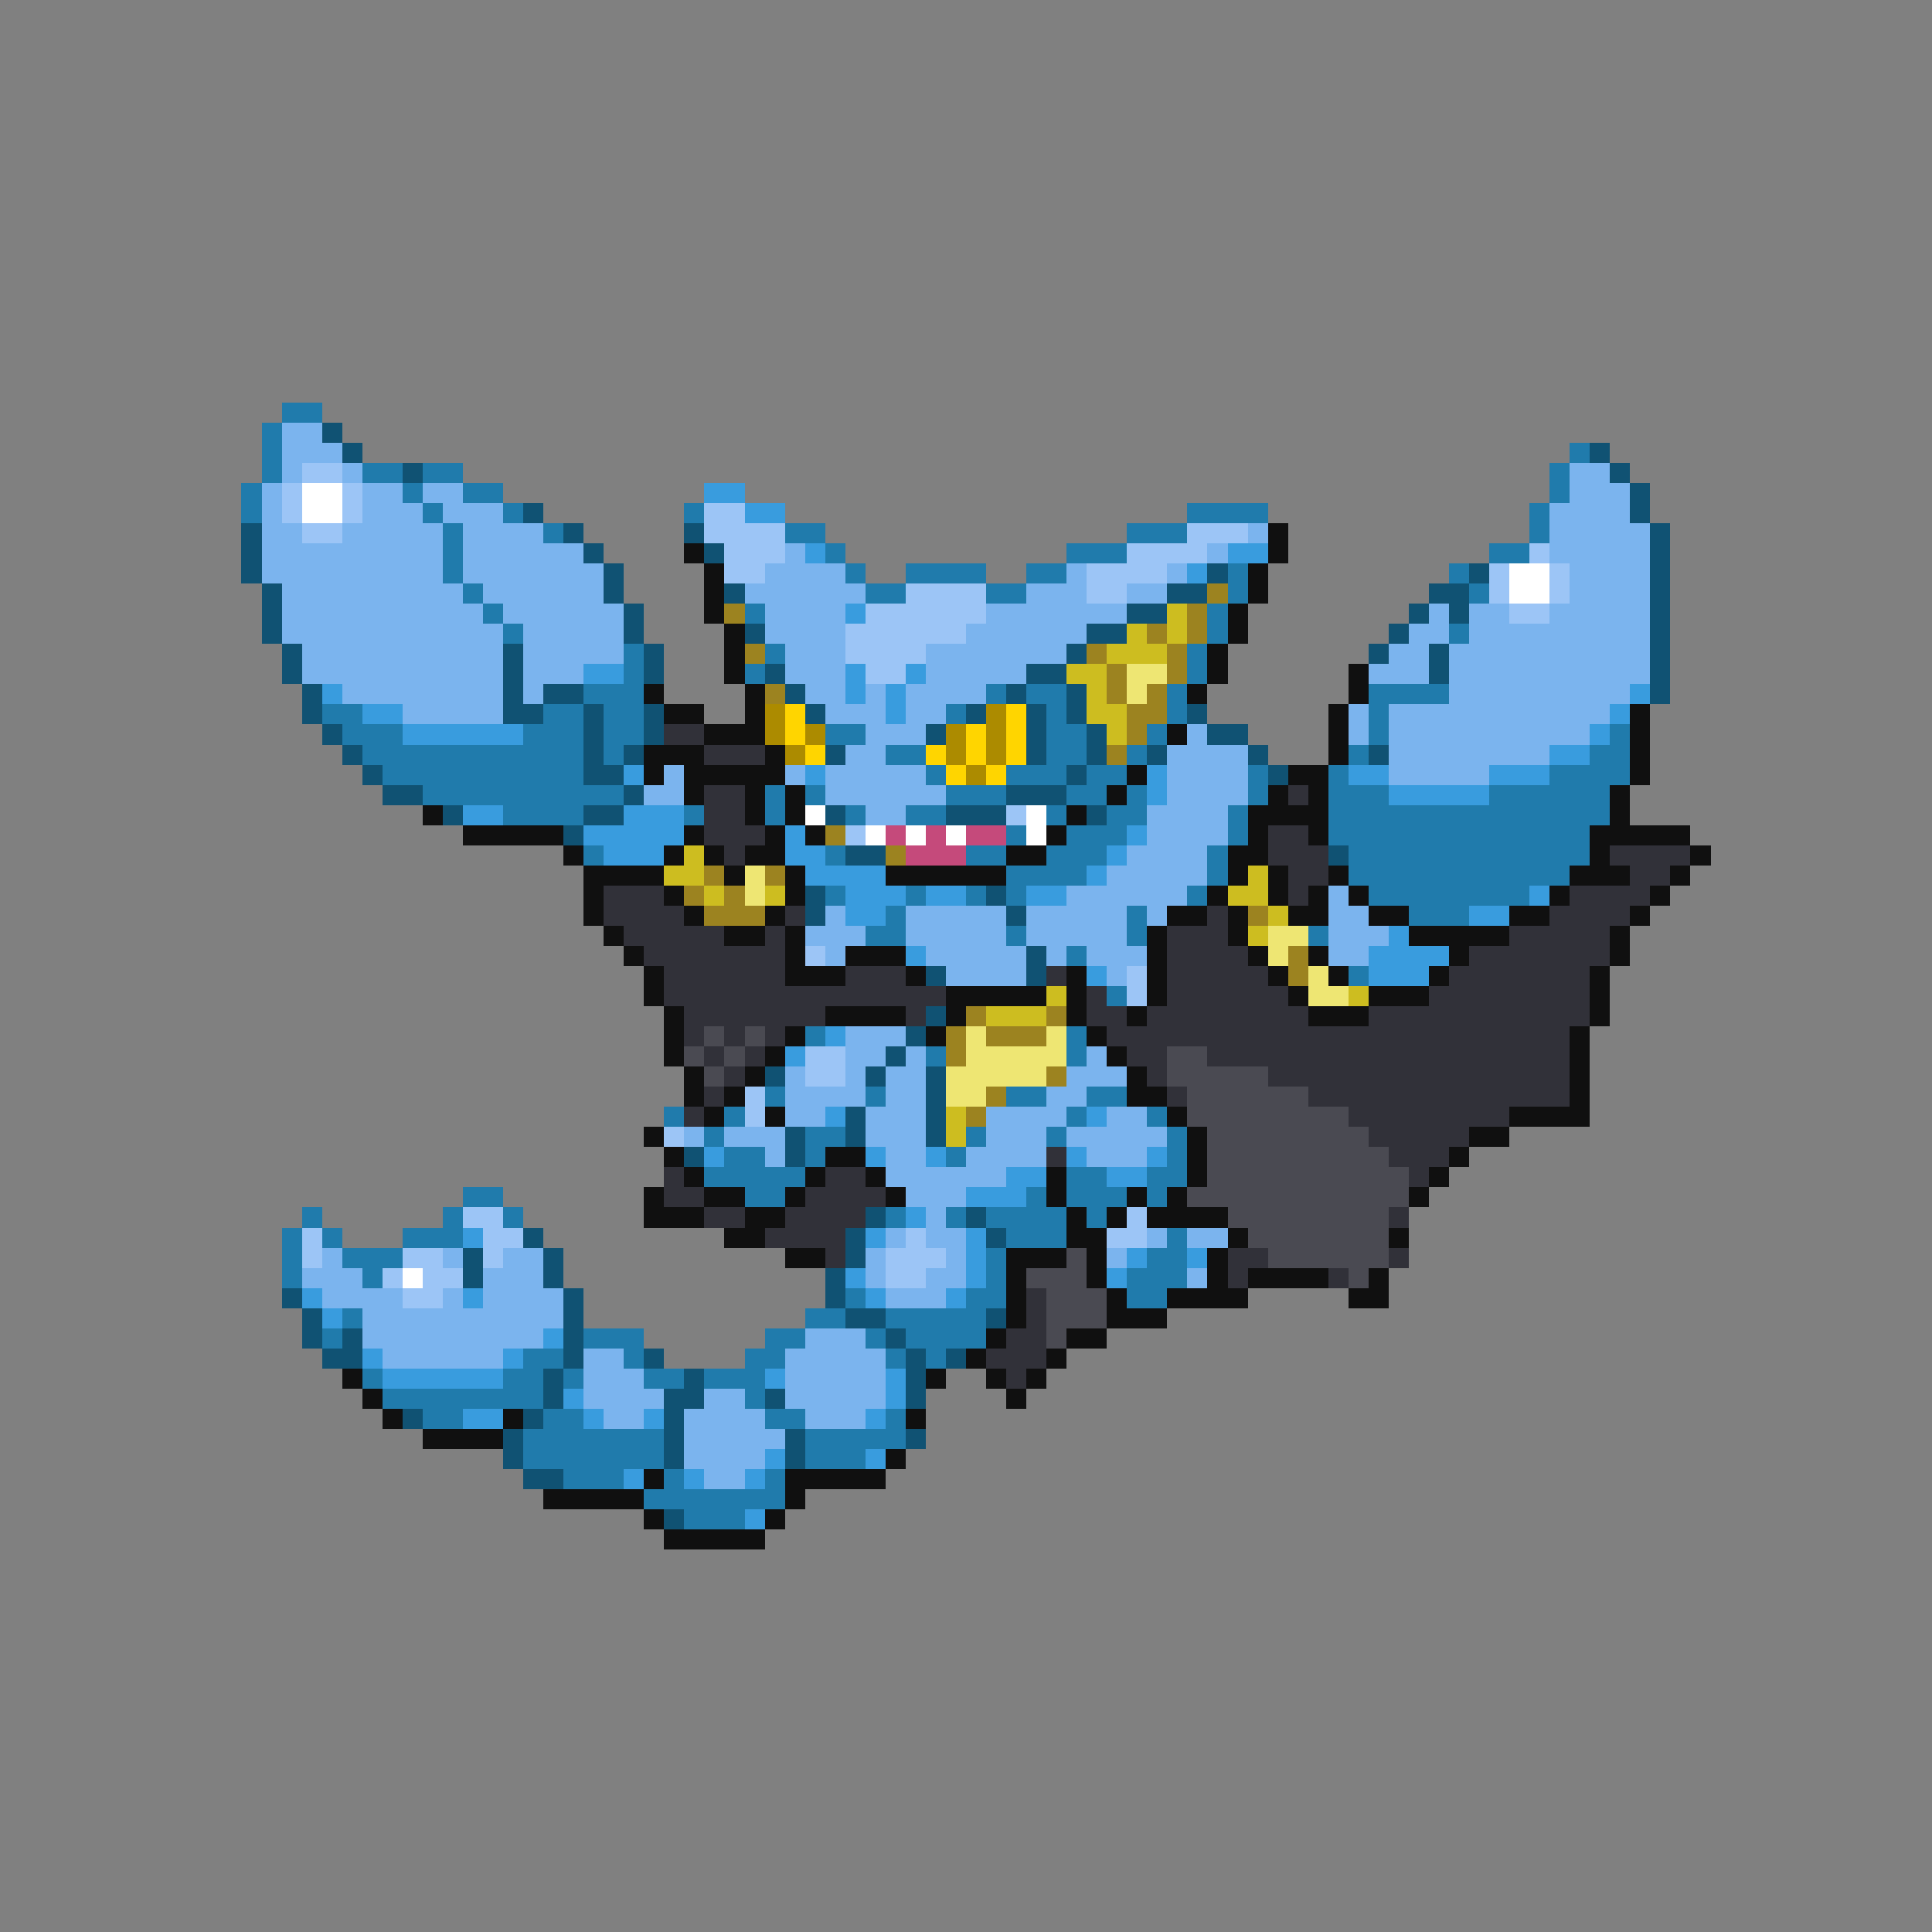 <svg xmlns="http://www.w3.org/2000/svg" viewBox="0 -0.5 96 96" shape-rendering="crispEdges">
<rect x="0" y="-0.5" width="96" height="96" fill="#808080" stroke="none"/>
<path stroke="#207bac" d="M14 20h2M13 21h1M13 22h1M78 22h1M13 23h1M18 23h2M21 23h2M77 23h1M12 24h1M20 24h1M23 24h2M77 24h1M12 25h1M21 25h1M25 25h1M34 25h1M59 25h4M76 25h1M22 26h1M27 26h1M39 26h2M56 26h3M76 26h1M22 27h1M41 27h1M53 27h3M74 27h2M22 28h1M42 28h1M45 28h4M51 28h2M61 28h1M72 28h1M23 29h1M43 29h2M49 29h2M61 29h1M73 29h1M24 30h1M37 30h1M60 30h1M25 31h1M60 31h1M72 31h1M31 32h1M38 32h1M59 32h1M31 33h1M37 33h1M59 33h1M29 34h3M49 34h1M51 34h2M58 34h1M68 34h4M16 35h2M27 35h2M30 35h2M47 35h1M52 35h1M58 35h1M68 35h1M17 36h3M26 36h3M30 36h2M41 36h2M52 36h2M57 36h1M68 36h1M80 36h1M18 37h11M30 37h1M44 37h2M52 37h2M56 37h1M67 37h1M79 37h2M19 38h10M46 38h1M50 38h3M54 38h2M62 38h1M66 38h1M77 38h4M21 39h10M38 39h1M40 39h1M47 39h3M53 39h2M56 39h1M62 39h1M66 39h3M74 39h6M25 40h4M34 40h1M38 40h1M42 40h1M45 40h2M52 40h1M55 40h2M61 40h1M66 40h14M50 41h1M53 41h3M61 41h1M66 41h13M29 42h1M41 42h1M48 42h2M52 42h3M60 42h1M67 42h12M50 43h4M60 43h1M67 43h11M41 44h1M45 44h1M48 44h1M50 44h1M59 44h1M68 44h8M44 45h1M56 45h1M70 45h3M43 46h2M50 46h1M56 46h1M65 46h1M53 47h1M67 48h1M55 49h1M40 51h1M53 51h1M46 52h1M53 52h1M38 54h1M43 54h1M50 54h2M54 54h2M33 55h1M36 55h1M53 55h1M57 55h1M35 56h1M40 56h2M48 56h1M52 56h1M58 56h1M36 57h2M40 57h1M47 57h1M58 57h1M35 58h5M53 58h2M57 58h2M23 59h2M37 59h2M51 59h1M53 59h3M57 59h1M15 60h1M22 60h1M25 60h1M44 60h1M47 60h1M49 60h4M54 60h1M14 61h1M16 61h1M20 61h3M50 61h3M58 61h1M14 62h1M17 62h3M49 62h1M57 62h2M14 63h1M18 63h1M49 63h1M56 63h3M42 64h1M48 64h2M56 64h2M17 65h1M40 65h2M44 65h5M16 66h1M29 66h3M38 66h2M43 66h1M45 66h4M26 67h2M31 67h1M37 67h2M44 67h1M46 67h1M18 68h1M25 68h2M28 68h1M32 68h2M35 68h3M19 69h8M37 69h1M21 70h2M27 70h2M38 70h2M44 70h1M26 71h7M40 71h5M26 72h7M40 72h3M28 73h3M33 73h1M38 73h1M32 74h7M34 75h3" />
<path stroke="#7bb4ee" d="M14 21h2M14 22h3M14 23h1M17 23h1M78 23h2M13 24h1M18 24h2M21 24h2M78 24h3M13 25h1M18 25h3M22 25h3M77 25h4M13 26h2M17 26h5M23 26h4M62 26h1M77 26h5M13 27h9M23 27h6M39 27h1M60 27h1M77 27h5M13 28h9M23 28h7M38 28h4M53 28h1M58 28h1M78 28h4M14 29h9M24 29h6M37 29h6M51 29h3M56 29h2M78 29h4M14 30h10M25 30h6M38 30h4M49 30h7M71 30h1M73 30h2M77 30h5M14 31h11M26 31h5M38 31h4M48 31h6M70 31h2M73 31h9M15 32h10M26 32h5M39 32h3M46 32h7M69 32h2M72 32h10M15 33h10M26 33h3M39 33h3M46 33h5M68 33h3M72 33h10M17 34h8M26 34h1M40 34h2M43 34h1M45 34h4M72 34h9M20 35h5M41 35h3M45 35h2M67 35h1M69 35h11M43 36h3M59 36h1M67 36h1M69 36h10M42 37h2M58 37h4M69 37h8M33 38h1M39 38h1M41 38h5M58 38h4M69 38h5M32 39h2M41 39h6M58 39h4M43 40h2M57 40h4M57 41h4M56 42h4M55 43h5M53 44h6M66 44h1M41 45h1M45 45h5M51 45h5M57 45h1M66 45h2M40 46h3M45 46h5M51 46h5M66 46h3M41 47h1M46 47h5M52 47h1M54 47h3M66 47h2M47 48h4M55 48h1M42 51h3M42 52h2M45 52h1M54 52h1M39 53h1M42 53h1M44 53h2M53 53h3M39 54h4M44 54h2M52 54h2M39 55h2M43 55h3M49 55h4M55 55h2M34 56h1M36 56h3M43 56h3M49 56h3M53 56h5M38 57h1M44 57h2M48 57h4M54 57h3M44 58h6M45 59h3M46 60h1M44 61h1M46 61h2M57 61h1M59 61h2M16 62h1M22 62h1M25 62h2M43 62h1M47 62h1M55 62h1M15 63h3M24 63h3M43 63h1M46 63h2M59 63h1M16 64h4M22 64h1M24 64h4M44 64h3M18 65h10M18 66h9M40 66h3M19 67h6M29 67h2M39 67h5M29 68h3M39 68h5M29 69h4M35 69h2M39 69h5M30 70h2M34 70h4M40 70h3M34 71h5M34 72h4M35 73h2" />
<path stroke="#105273" d="M16 21h1M17 22h1M79 22h1M20 23h1M80 23h1M81 24h1M26 25h1M81 25h1M12 26h1M28 26h1M34 26h1M82 26h1M12 27h1M29 27h1M35 27h1M82 27h1M12 28h1M30 28h1M60 28h1M73 28h1M82 28h1M13 29h1M30 29h1M36 29h1M58 29h2M71 29h2M82 29h1M13 30h1M31 30h1M56 30h2M70 30h1M72 30h1M82 30h1M13 31h1M31 31h1M37 31h1M54 31h2M69 31h1M82 31h1M14 32h1M25 32h1M32 32h1M53 32h1M68 32h1M71 32h1M82 32h1M14 33h1M25 33h1M32 33h1M38 33h1M51 33h2M71 33h1M82 33h1M15 34h1M25 34h1M27 34h2M39 34h1M50 34h1M53 34h1M82 34h1M15 35h1M25 35h2M29 35h1M32 35h1M40 35h1M48 35h1M51 35h1M53 35h1M59 35h1M16 36h1M29 36h1M32 36h1M46 36h1M51 36h1M54 36h1M60 36h2M17 37h1M29 37h1M31 37h1M41 37h1M51 37h1M54 37h1M57 37h1M62 37h1M68 37h1M18 38h1M29 38h2M53 38h1M63 38h1M19 39h2M31 39h1M50 39h3M22 40h1M29 40h2M41 40h1M47 40h3M54 40h1M28 41h1M42 42h2M66 42h1M40 44h1M49 44h1M40 45h1M50 45h1M51 47h1M46 48h1M51 48h1M46 50h1M45 51h1M44 52h1M38 53h1M43 53h1M46 53h1M46 54h1M42 55h1M46 55h1M39 56h1M42 56h1M46 56h1M34 57h1M39 57h1M43 60h1M48 60h1M26 61h1M42 61h1M49 61h1M23 62h1M27 62h1M42 62h1M23 63h1M27 63h1M41 63h1M14 64h1M28 64h1M41 64h1M15 65h1M28 65h1M42 65h2M49 65h1M15 66h1M17 66h1M28 66h1M44 66h1M16 67h2M28 67h1M32 67h1M45 67h1M47 67h1M27 68h1M34 68h1M45 68h1M27 69h1M33 69h2M38 69h1M45 69h1M20 70h1M26 70h1M33 70h1M25 71h1M33 71h1M39 71h1M45 71h1M25 72h1M33 72h1M39 72h1M26 73h2M33 75h1" />
<path stroke="#9cc5f6" d="M15 23h2M14 24h1M17 24h1M14 25h1M17 25h1M35 25h2M15 26h2M35 26h4M59 26h3M36 27h3M56 27h4M76 27h1M36 28h2M54 28h4M74 28h1M77 28h1M45 29h4M54 29h2M74 29h1M77 29h1M43 30h6M75 30h2M42 31h6M42 32h4M43 33h2M50 40h1M42 41h1M40 47h1M56 48h1M56 49h1M40 52h2M40 53h2M37 54h1M37 55h1M33 56h1M23 60h2M56 60h1M15 61h1M24 61h2M45 61h1M55 61h2M15 62h1M20 62h2M24 62h1M44 62h3M19 63h1M21 63h2M44 63h2M20 64h2" />
<path stroke="#ffffff" d="M15 24h2M15 25h2M75 28h2M75 29h2M40 40h1M51 40h1M43 41h1M45 41h1M47 41h1M51 41h1M20 63h1" />
<path stroke="#399cde" d="M35 24h2M37 25h2M40 27h1M61 27h2M59 28h1M42 30h1M29 33h2M42 33h1M45 33h1M16 34h1M42 34h1M44 34h1M81 34h1M18 35h2M44 35h1M80 35h1M20 36h6M79 36h1M77 37h2M31 38h1M40 38h1M57 38h1M67 38h2M74 38h3M57 39h1M69 39h5M23 40h2M31 40h3M29 41h5M39 41h1M56 41h1M30 42h3M39 42h2M55 42h1M40 43h4M54 43h1M42 44h3M46 44h2M51 44h2M76 44h1M42 45h2M73 45h2M69 46h1M45 47h1M68 47h4M54 48h1M68 48h3M41 51h1M39 52h1M41 55h1M54 55h1M35 57h1M43 57h1M46 57h1M53 57h1M57 57h1M50 58h2M55 58h2M48 59h3M45 60h1M23 61h1M43 61h1M48 61h1M48 62h1M56 62h1M59 62h1M42 63h1M48 63h1M55 63h1M15 64h1M23 64h1M43 64h1M47 64h1M16 65h1M27 66h1M18 67h1M25 67h1M19 68h6M38 68h1M44 68h1M28 69h1M44 69h1M23 70h2M29 70h1M32 70h1M43 70h1M38 72h1M43 72h1M31 73h1M34 73h1M37 73h1M37 75h1" />
<path stroke="#101010" d="M63 26h1M34 27h1M63 27h1M35 28h1M62 28h1M35 29h1M62 29h1M35 30h1M61 30h1M36 31h1M61 31h1M36 32h1M60 32h1M36 33h1M60 33h1M67 33h1M32 34h1M37 34h1M59 34h1M67 34h1M33 35h2M37 35h1M66 35h1M81 35h1M35 36h3M58 36h1M66 36h1M81 36h1M32 37h3M38 37h1M66 37h1M81 37h1M32 38h1M34 38h5M56 38h1M64 38h2M81 38h1M34 39h1M37 39h1M39 39h1M55 39h1M63 39h1M65 39h1M80 39h1M21 40h1M37 40h1M39 40h1M53 40h1M62 40h4M80 40h1M23 41h5M34 41h1M38 41h1M40 41h1M52 41h1M62 41h1M65 41h1M79 41h5M28 42h1M33 42h1M35 42h1M37 42h2M50 42h2M61 42h2M79 42h1M84 42h1M29 43h4M36 43h1M39 43h1M44 43h6M61 43h1M63 43h1M66 43h1M78 43h3M83 43h1M29 44h1M33 44h1M39 44h1M60 44h1M63 44h1M65 44h1M67 44h1M77 44h1M82 44h1M29 45h1M34 45h1M38 45h1M58 45h2M61 45h1M64 45h2M68 45h2M75 45h2M81 45h1M30 46h1M36 46h2M39 46h1M57 46h1M61 46h1M70 46h5M80 46h1M31 47h1M39 47h1M42 47h3M57 47h1M62 47h1M65 47h1M72 47h1M80 47h1M32 48h1M39 48h3M45 48h1M53 48h1M57 48h1M63 48h1M66 48h1M71 48h1M79 48h1M32 49h1M47 49h5M53 49h1M57 49h1M64 49h1M68 49h3M79 49h1M33 50h1M41 50h4M47 50h1M53 50h1M56 50h1M65 50h3M79 50h1M33 51h1M39 51h1M46 51h1M54 51h1M78 51h1M33 52h1M38 52h1M55 52h1M78 52h1M34 53h1M37 53h1M56 53h1M78 53h1M34 54h1M36 54h1M56 54h2M78 54h1M35 55h1M38 55h1M58 55h1M75 55h4M32 56h1M59 56h1M73 56h2M33 57h1M41 57h2M59 57h1M72 57h1M34 58h1M40 58h1M43 58h1M52 58h1M59 58h1M71 58h1M32 59h1M35 59h2M39 59h1M44 59h1M52 59h1M56 59h1M58 59h1M70 59h1M32 60h3M37 60h2M53 60h1M55 60h1M57 60h4M36 61h2M53 61h2M61 61h1M69 61h1M39 62h2M50 62h3M54 62h1M60 62h1M50 63h1M54 63h1M60 63h1M62 63h4M68 63h1M50 64h1M55 64h1M58 64h4M67 64h2M50 65h1M55 65h3M49 66h1M53 66h2M48 67h1M52 67h1M17 68h1M46 68h1M49 68h1M51 68h1M18 69h1M50 69h1M19 70h1M25 70h1M45 70h1M21 71h4M44 72h1M32 73h1M39 73h5M27 74h5M39 74h1M32 75h1M38 75h1M33 76h5" />
<path stroke="#9c8320" d="M60 29h1M36 30h1M59 30h1M57 31h1M59 31h1M37 32h1M54 32h1M58 32h1M55 33h1M58 33h1M38 34h1M55 34h1M57 34h1M56 35h2M56 36h1M55 37h1M41 41h1M44 42h1M35 43h1M38 43h1M34 44h1M36 44h1M35 45h3M62 45h1M64 47h1M64 48h1M48 50h1M52 50h1M47 51h1M49 51h3M47 52h1M52 53h1M49 54h1M48 55h1" />
<path stroke="#cdbd20" d="M58 30h1M56 31h1M58 31h1M55 32h3M53 33h2M54 34h1M54 35h2M55 36h1M34 42h1M33 43h2M62 43h1M35 44h1M38 44h1M61 44h2M63 45h1M62 46h1M52 49h1M67 49h1M49 50h3M47 55h1M47 56h1" />
<path stroke="#eee673" d="M56 33h2M56 34h1M37 43h1M37 44h1M63 46h2M63 47h1M65 48h1M65 49h2M48 51h1M52 51h1M48 52h5M47 53h5M47 54h2" />
<path stroke="#ac8b00" d="M38 35h1M49 35h1M38 36h1M40 36h1M47 36h1M49 36h1M39 37h1M47 37h1M49 37h1M48 38h1" />
<path stroke="#ffd500" d="M39 35h1M50 35h1M39 36h1M48 36h1M50 36h1M40 37h1M46 37h1M48 37h1M50 37h1M47 38h1M49 38h1" />
<path stroke="#313139" d="M33 36h2M35 37h3M35 39h2M64 39h1M35 40h2M35 41h3M63 41h2M36 42h1M63 42h3M80 42h4M64 43h2M81 43h2M30 44h3M64 44h1M78 44h4M30 45h4M39 45h1M60 45h1M77 45h4M31 46h5M38 46h1M58 46h3M75 46h5M32 47h7M58 47h4M73 47h7M33 48h6M42 48h3M52 48h1M58 48h5M72 48h7M33 49h14M54 49h1M58 49h6M71 49h8M34 50h7M45 50h1M54 50h2M57 50h8M68 50h11M34 51h1M36 51h1M38 51h1M55 51h23M35 52h1M37 52h1M56 52h2M60 52h18M36 53h1M57 53h1M63 53h15M35 54h1M58 54h1M65 54h13M34 55h1M67 55h8M68 56h5M52 57h1M69 57h3M33 58h1M41 58h2M70 58h1M33 59h2M40 59h4M35 60h2M39 60h4M69 60h1M38 61h4M41 62h1M61 62h2M69 62h1M61 63h1M66 63h1M51 64h1M51 65h1M50 66h2M49 67h3M50 68h1" />
<path stroke="#c54a7b" d="M44 41h1M46 41h1M48 41h2M45 42h3" />
<path stroke="#4a4a52" d="M35 51h1M37 51h1M34 52h1M36 52h1M58 52h2M35 53h1M58 53h5M59 54h6M59 55h8M60 56h8M60 57h9M60 58h10M59 59h11M61 60h8M62 61h7M53 62h1M63 62h6M51 63h3M67 63h1M52 64h3M52 65h3M52 66h1" />
</svg>